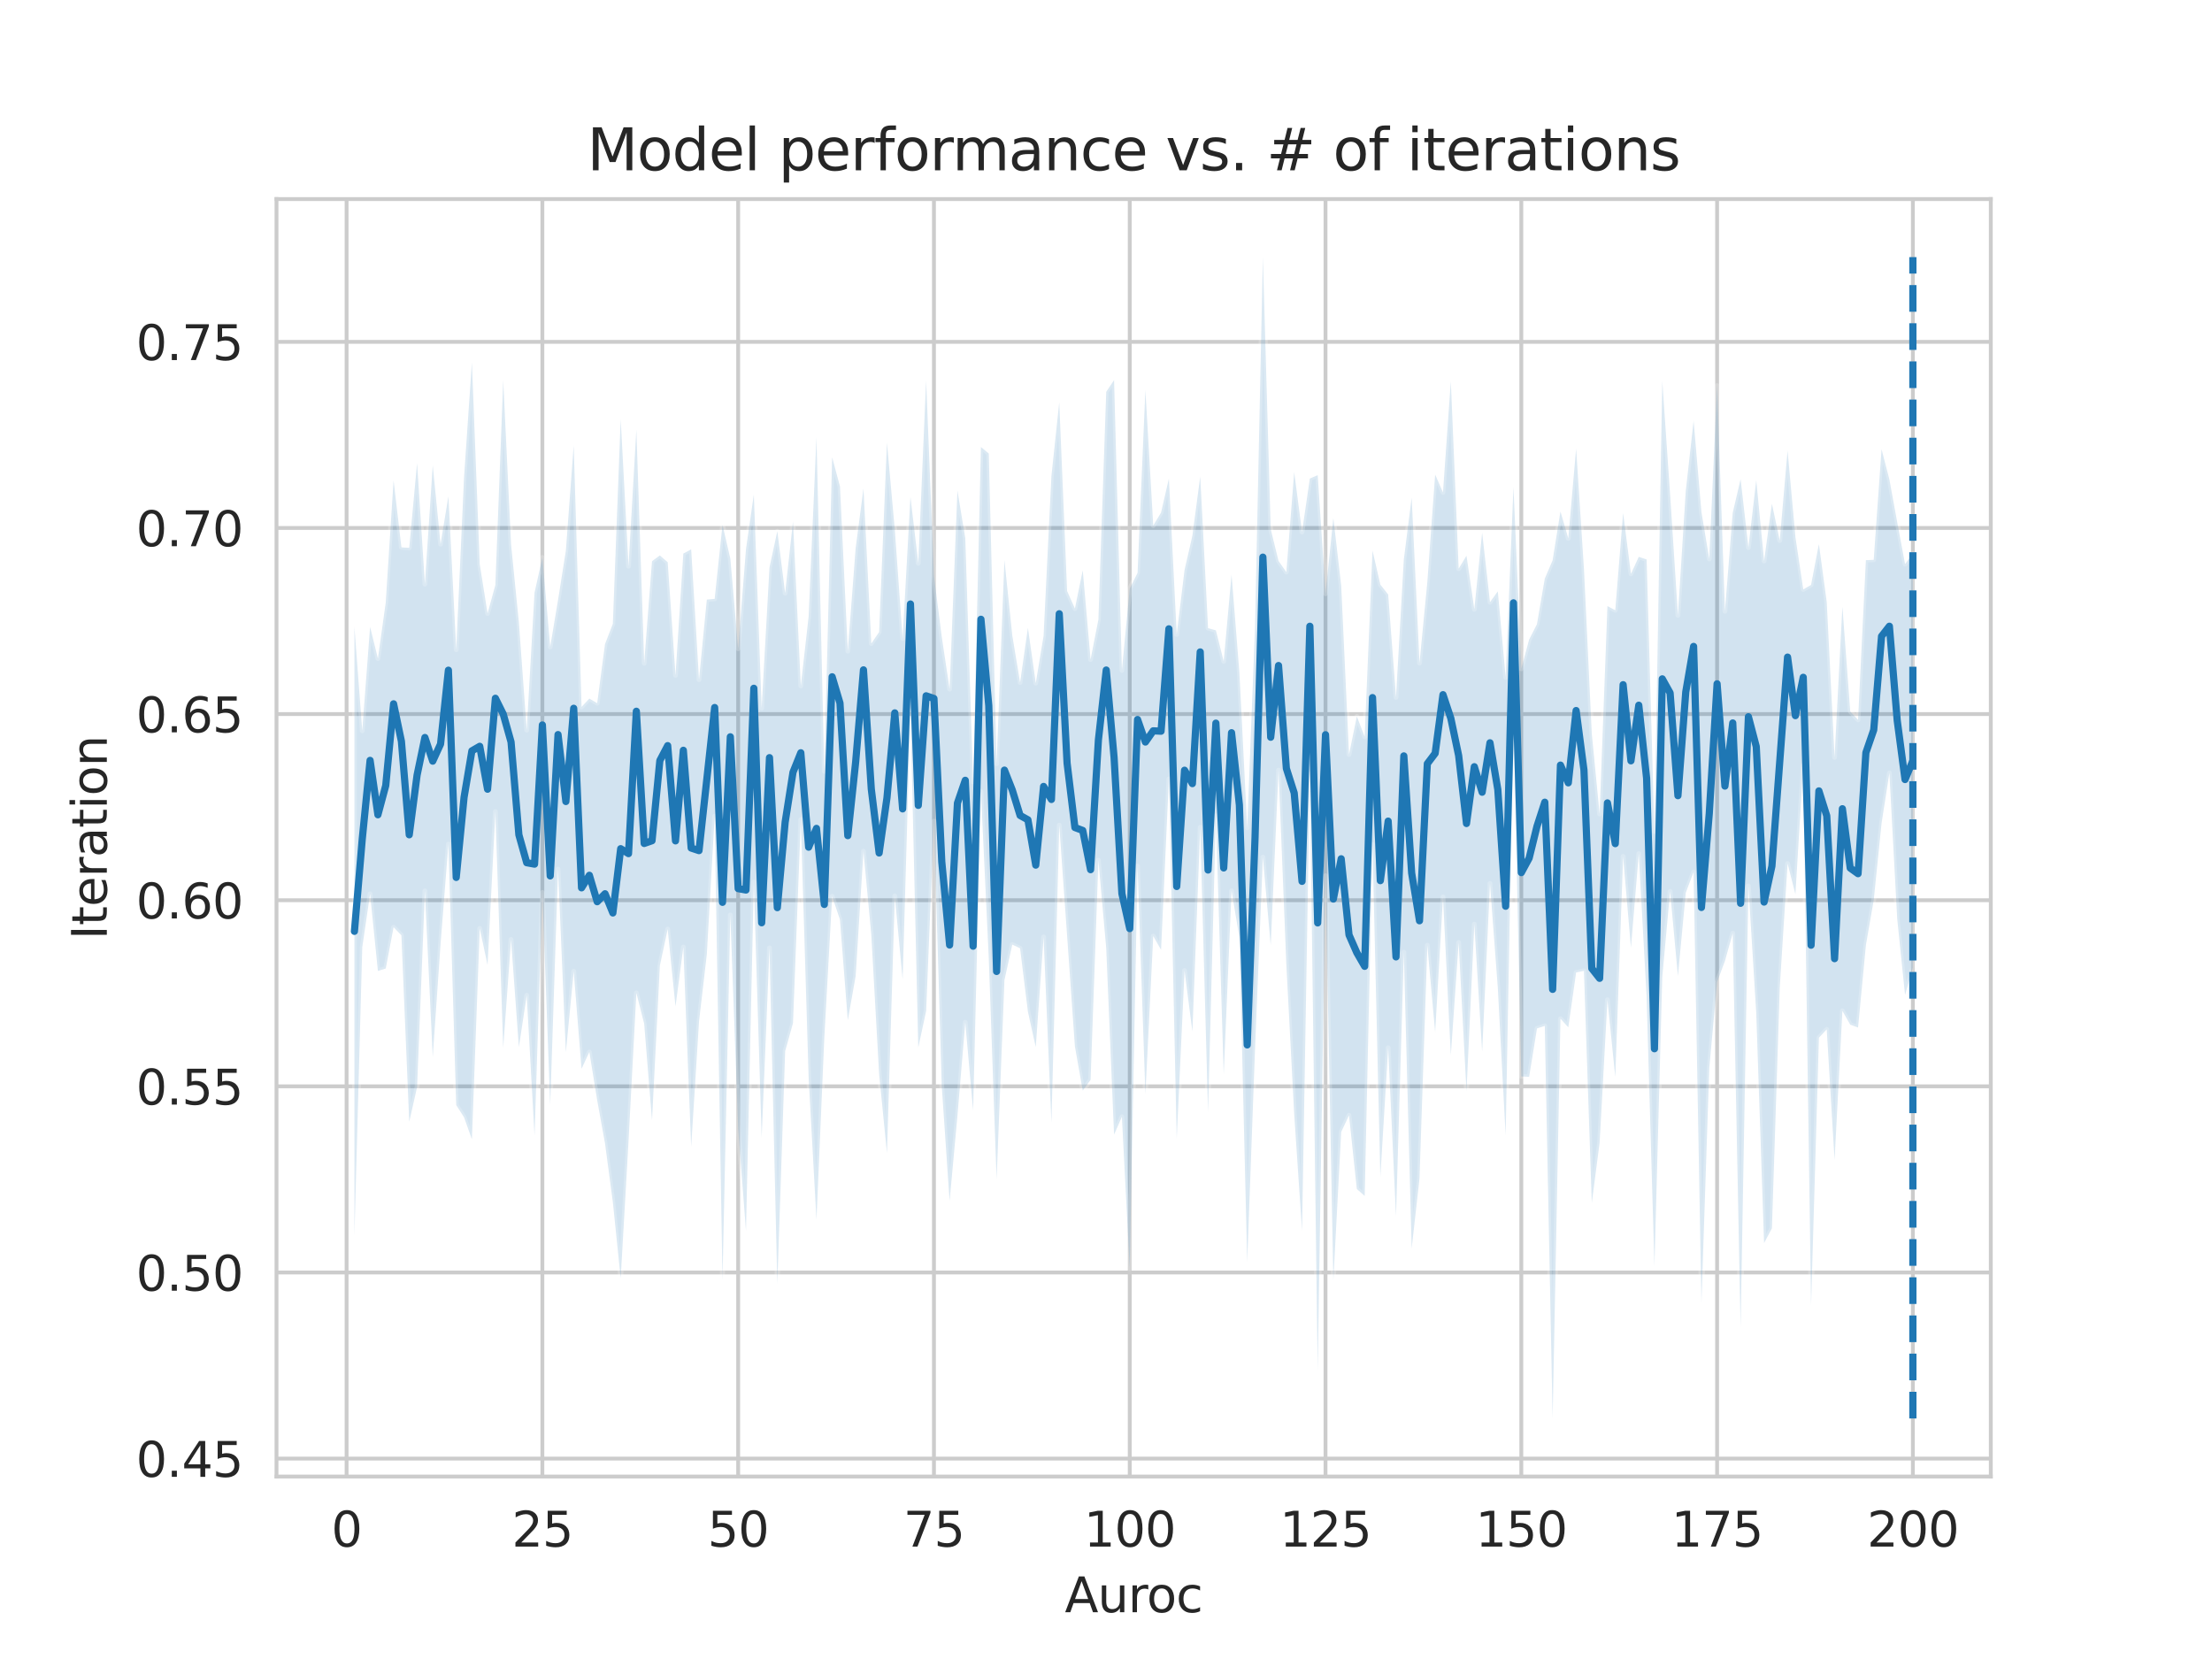 <?xml version="1.0" encoding="utf-8" standalone="no"?>
<!DOCTYPE svg PUBLIC "-//W3C//DTD SVG 1.1//EN"
  "http://www.w3.org/Graphics/SVG/1.1/DTD/svg11.dtd">
<svg xmlns:xlink="http://www.w3.org/1999/xlink" width="460.8pt" height="345.6pt" viewBox="0 0 460.8 345.6" xmlns="http://www.w3.org/2000/svg" version="1.1">
 <defs>
  <style type="text/css">*{stroke-linejoin: round; stroke-linecap: butt}</style>
 </defs>
 <g id="figure_1">
  <g id="patch_1">
   <path d="M 0 345.6 
L 460.8 345.6 
L 460.8 0 
L 0 0 
z
" style="fill: #ffffff"/>
  </g>
  <g id="axes_1">
   <g id="patch_2">
    <path d="M 57.6 307.584 
L 414.72 307.584 
L 414.72 41.472 
L 57.6 41.472 
z
" style="fill: #ffffff"/>
   </g>
   <g id="matplotlib.axis_1">
    <g id="xtick_1">
     <g id="line2d_1">
      <path d="M 72.201 307.584 
L 72.201 41.472 
" clip-path="url(#p4764aac0c3)" style="fill: none; stroke: #cccccc; stroke-width: 0.8; stroke-linecap: round"/>
     </g>
     <g id="text_1">
      <!-- 0 -->
      <g style="fill: #262626" transform="translate(69.02 322.182)scale(0.1 -0.1)">
       <defs>
        <path id="DejaVuSans-30" d="M 2034 4250 
Q 1547 4250 1301 3770 
Q 1056 3291 1056 2328 
Q 1056 1369 1301 889 
Q 1547 409 2034 409 
Q 2525 409 2770 889 
Q 3016 1369 3016 2328 
Q 3016 3291 2770 3770 
Q 2525 4250 2034 4250 
z
M 2034 4750 
Q 2819 4750 3233 4129 
Q 3647 3509 3647 2328 
Q 3647 1150 3233 529 
Q 2819 -91 2034 -91 
Q 1250 -91 836 529 
Q 422 1150 422 2328 
Q 422 3509 836 4129 
Q 1250 4750 2034 4750 
z
" transform="scale(0.016)"/>
       </defs>
       <use xlink:href="#DejaVuSans-30"/>
      </g>
     </g>
    </g>
    <g id="xtick_2">
     <g id="line2d_2">
      <path d="M 112.987 307.584 
L 112.987 41.472 
" clip-path="url(#p4764aac0c3)" style="fill: none; stroke: #cccccc; stroke-width: 0.8; stroke-linecap: round"/>
     </g>
     <g id="text_2">
      <!-- 25 -->
      <g style="fill: #262626" transform="translate(106.625 322.182)scale(0.1 -0.1)">
       <defs>
        <path id="DejaVuSans-32" d="M 1228 531 
L 3431 531 
L 3431 0 
L 469 0 
L 469 531 
Q 828 903 1448 1529 
Q 2069 2156 2228 2338 
Q 2531 2678 2651 2914 
Q 2772 3150 2772 3378 
Q 2772 3750 2511 3984 
Q 2250 4219 1831 4219 
Q 1534 4219 1204 4116 
Q 875 4013 500 3803 
L 500 4441 
Q 881 4594 1212 4672 
Q 1544 4750 1819 4750 
Q 2544 4750 2975 4387 
Q 3406 4025 3406 3419 
Q 3406 3131 3298 2873 
Q 3191 2616 2906 2266 
Q 2828 2175 2409 1742 
Q 1991 1309 1228 531 
z
" transform="scale(0.016)"/>
        <path id="DejaVuSans-35" d="M 691 4666 
L 3169 4666 
L 3169 4134 
L 1269 4134 
L 1269 2991 
Q 1406 3038 1543 3061 
Q 1681 3084 1819 3084 
Q 2600 3084 3056 2656 
Q 3513 2228 3513 1497 
Q 3513 744 3044 326 
Q 2575 -91 1722 -91 
Q 1428 -91 1123 -41 
Q 819 9 494 109 
L 494 744 
Q 775 591 1075 516 
Q 1375 441 1709 441 
Q 2250 441 2565 725 
Q 2881 1009 2881 1497 
Q 2881 1984 2565 2268 
Q 2250 2553 1709 2553 
Q 1456 2553 1204 2497 
Q 953 2441 691 2322 
L 691 4666 
z
" transform="scale(0.016)"/>
       </defs>
       <use xlink:href="#DejaVuSans-32"/>
       <use xlink:href="#DejaVuSans-35" x="63.623"/>
      </g>
     </g>
    </g>
    <g id="xtick_3">
     <g id="line2d_3">
      <path d="M 153.773 307.584 
L 153.773 41.472 
" clip-path="url(#p4764aac0c3)" style="fill: none; stroke: #cccccc; stroke-width: 0.8; stroke-linecap: round"/>
     </g>
     <g id="text_3">
      <!-- 50 -->
      <g style="fill: #262626" transform="translate(147.41 322.182)scale(0.1 -0.1)">
       <use xlink:href="#DejaVuSans-35"/>
       <use xlink:href="#DejaVuSans-30" x="63.623"/>
      </g>
     </g>
    </g>
    <g id="xtick_4">
     <g id="line2d_4">
      <path d="M 194.559 307.584 
L 194.559 41.472 
" clip-path="url(#p4764aac0c3)" style="fill: none; stroke: #cccccc; stroke-width: 0.8; stroke-linecap: round"/>
     </g>
     <g id="text_4">
      <!-- 75 -->
      <g style="fill: #262626" transform="translate(188.196 322.182)scale(0.1 -0.1)">
       <defs>
        <path id="DejaVuSans-37" d="M 525 4666 
L 3525 4666 
L 3525 4397 
L 1831 0 
L 1172 0 
L 2766 4134 
L 525 4134 
L 525 4666 
z
" transform="scale(0.016)"/>
       </defs>
       <use xlink:href="#DejaVuSans-37"/>
       <use xlink:href="#DejaVuSans-35" x="63.623"/>
      </g>
     </g>
    </g>
    <g id="xtick_5">
     <g id="line2d_5">
      <path d="M 235.344 307.584 
L 235.344 41.472 
" clip-path="url(#p4764aac0c3)" style="fill: none; stroke: #cccccc; stroke-width: 0.8; stroke-linecap: round"/>
     </g>
     <g id="text_5">
      <!-- 100 -->
      <g style="fill: #262626" transform="translate(225.801 322.182)scale(0.1 -0.1)">
       <defs>
        <path id="DejaVuSans-31" d="M 794 531 
L 1825 531 
L 1825 4091 
L 703 3866 
L 703 4441 
L 1819 4666 
L 2450 4666 
L 2450 531 
L 3481 531 
L 3481 0 
L 794 0 
L 794 531 
z
" transform="scale(0.016)"/>
       </defs>
       <use xlink:href="#DejaVuSans-31"/>
       <use xlink:href="#DejaVuSans-30" x="63.623"/>
       <use xlink:href="#DejaVuSans-30" x="127.246"/>
      </g>
     </g>
    </g>
    <g id="xtick_6">
     <g id="line2d_6">
      <path d="M 276.13 307.584 
L 276.13 41.472 
" clip-path="url(#p4764aac0c3)" style="fill: none; stroke: #cccccc; stroke-width: 0.8; stroke-linecap: round"/>
     </g>
     <g id="text_6">
      <!-- 125 -->
      <g style="fill: #262626" transform="translate(266.586 322.182)scale(0.1 -0.1)">
       <use xlink:href="#DejaVuSans-31"/>
       <use xlink:href="#DejaVuSans-32" x="63.623"/>
       <use xlink:href="#DejaVuSans-35" x="127.246"/>
      </g>
     </g>
    </g>
    <g id="xtick_7">
     <g id="line2d_7">
      <path d="M 316.916 307.584 
L 316.916 41.472 
" clip-path="url(#p4764aac0c3)" style="fill: none; stroke: #cccccc; stroke-width: 0.8; stroke-linecap: round"/>
     </g>
     <g id="text_7">
      <!-- 150 -->
      <g style="fill: #262626" transform="translate(307.372 322.182)scale(0.1 -0.1)">
       <use xlink:href="#DejaVuSans-31"/>
       <use xlink:href="#DejaVuSans-35" x="63.623"/>
       <use xlink:href="#DejaVuSans-30" x="127.246"/>
      </g>
     </g>
    </g>
    <g id="xtick_8">
     <g id="line2d_8">
      <path d="M 357.702 307.584 
L 357.702 41.472 
" clip-path="url(#p4764aac0c3)" style="fill: none; stroke: #cccccc; stroke-width: 0.8; stroke-linecap: round"/>
     </g>
     <g id="text_8">
      <!-- 175 -->
      <g style="fill: #262626" transform="translate(348.158 322.182)scale(0.1 -0.1)">
       <use xlink:href="#DejaVuSans-31"/>
       <use xlink:href="#DejaVuSans-37" x="63.623"/>
       <use xlink:href="#DejaVuSans-35" x="127.246"/>
      </g>
     </g>
    </g>
    <g id="xtick_9">
     <g id="line2d_9">
      <path d="M 398.487 307.584 
L 398.487 41.472 
" clip-path="url(#p4764aac0c3)" style="fill: none; stroke: #cccccc; stroke-width: 0.8; stroke-linecap: round"/>
     </g>
     <g id="text_9">
      <!-- 200 -->
      <g style="fill: #262626" transform="translate(388.944 322.182)scale(0.1 -0.1)">
       <use xlink:href="#DejaVuSans-32"/>
       <use xlink:href="#DejaVuSans-30" x="63.623"/>
       <use xlink:href="#DejaVuSans-30" x="127.246"/>
      </g>
     </g>
    </g>
    <g id="text_10">
     <!-- Auroc -->
     <g style="fill: #262626" transform="translate(221.819 335.861)scale(0.1 -0.1)">
      <defs>
       <path id="DejaVuSans-41" d="M 2188 4044 
L 1331 1722 
L 3047 1722 
L 2188 4044 
z
M 1831 4666 
L 2547 4666 
L 4325 0 
L 3669 0 
L 3244 1197 
L 1141 1197 
L 716 0 
L 50 0 
L 1831 4666 
z
" transform="scale(0.016)"/>
       <path id="DejaVuSans-75" d="M 544 1381 
L 544 3500 
L 1119 3500 
L 1119 1403 
Q 1119 906 1312 657 
Q 1506 409 1894 409 
Q 2359 409 2629 706 
Q 2900 1003 2900 1516 
L 2900 3500 
L 3475 3500 
L 3475 0 
L 2900 0 
L 2900 538 
Q 2691 219 2414 64 
Q 2138 -91 1772 -91 
Q 1169 -91 856 284 
Q 544 659 544 1381 
z
M 1991 3584 
L 1991 3584 
z
" transform="scale(0.016)"/>
       <path id="DejaVuSans-72" d="M 2631 2963 
Q 2534 3019 2420 3045 
Q 2306 3072 2169 3072 
Q 1681 3072 1420 2755 
Q 1159 2438 1159 1844 
L 1159 0 
L 581 0 
L 581 3500 
L 1159 3500 
L 1159 2956 
Q 1341 3275 1631 3429 
Q 1922 3584 2338 3584 
Q 2397 3584 2469 3576 
Q 2541 3569 2628 3553 
L 2631 2963 
z
" transform="scale(0.016)"/>
       <path id="DejaVuSans-6f" d="M 1959 3097 
Q 1497 3097 1228 2736 
Q 959 2375 959 1747 
Q 959 1119 1226 758 
Q 1494 397 1959 397 
Q 2419 397 2687 759 
Q 2956 1122 2956 1747 
Q 2956 2369 2687 2733 
Q 2419 3097 1959 3097 
z
M 1959 3584 
Q 2709 3584 3137 3096 
Q 3566 2609 3566 1747 
Q 3566 888 3137 398 
Q 2709 -91 1959 -91 
Q 1206 -91 779 398 
Q 353 888 353 1747 
Q 353 2609 779 3096 
Q 1206 3584 1959 3584 
z
" transform="scale(0.016)"/>
       <path id="DejaVuSans-63" d="M 3122 3366 
L 3122 2828 
Q 2878 2963 2633 3030 
Q 2388 3097 2138 3097 
Q 1578 3097 1268 2742 
Q 959 2388 959 1747 
Q 959 1106 1268 751 
Q 1578 397 2138 397 
Q 2388 397 2633 464 
Q 2878 531 3122 666 
L 3122 134 
Q 2881 22 2623 -34 
Q 2366 -91 2075 -91 
Q 1284 -91 818 406 
Q 353 903 353 1747 
Q 353 2603 823 3093 
Q 1294 3584 2113 3584 
Q 2378 3584 2631 3529 
Q 2884 3475 3122 3366 
z
" transform="scale(0.016)"/>
      </defs>
      <use xlink:href="#DejaVuSans-41"/>
      <use xlink:href="#DejaVuSans-75" x="68.408"/>
      <use xlink:href="#DejaVuSans-72" x="131.787"/>
      <use xlink:href="#DejaVuSans-6f" x="170.65"/>
      <use xlink:href="#DejaVuSans-63" x="231.832"/>
     </g>
    </g>
   </g>
   <g id="matplotlib.axis_2">
    <g id="ytick_1">
     <g id="line2d_10">
      <path d="M 57.6 303.851 
L 414.72 303.851 
" clip-path="url(#p4764aac0c3)" style="fill: none; stroke: #cccccc; stroke-width: 0.8; stroke-linecap: round"/>
     </g>
     <g id="text_11">
      <!-- 0.45 -->
      <g style="fill: #262626" transform="translate(28.334 307.65)scale(0.1 -0.1)">
       <defs>
        <path id="DejaVuSans-2e" d="M 684 794 
L 1344 794 
L 1344 0 
L 684 0 
L 684 794 
z
" transform="scale(0.016)"/>
        <path id="DejaVuSans-34" d="M 2419 4116 
L 825 1625 
L 2419 1625 
L 2419 4116 
z
M 2253 4666 
L 3047 4666 
L 3047 1625 
L 3713 1625 
L 3713 1100 
L 3047 1100 
L 3047 0 
L 2419 0 
L 2419 1100 
L 313 1100 
L 313 1709 
L 2253 4666 
z
" transform="scale(0.016)"/>
       </defs>
       <use xlink:href="#DejaVuSans-30"/>
       <use xlink:href="#DejaVuSans-2e" x="63.623"/>
       <use xlink:href="#DejaVuSans-34" x="95.41"/>
       <use xlink:href="#DejaVuSans-35" x="159.033"/>
      </g>
     </g>
    </g>
    <g id="ytick_2">
     <g id="line2d_11">
      <path d="M 57.6 265.078 
L 414.72 265.078 
" clip-path="url(#p4764aac0c3)" style="fill: none; stroke: #cccccc; stroke-width: 0.8; stroke-linecap: round"/>
     </g>
     <g id="text_12">
      <!-- 0.50 -->
      <g style="fill: #262626" transform="translate(28.334 268.877)scale(0.1 -0.1)">
       <use xlink:href="#DejaVuSans-30"/>
       <use xlink:href="#DejaVuSans-2e" x="63.623"/>
       <use xlink:href="#DejaVuSans-35" x="95.41"/>
       <use xlink:href="#DejaVuSans-30" x="159.033"/>
      </g>
     </g>
    </g>
    <g id="ytick_3">
     <g id="line2d_12">
      <path d="M 57.6 226.304 
L 414.72 226.304 
" clip-path="url(#p4764aac0c3)" style="fill: none; stroke: #cccccc; stroke-width: 0.8; stroke-linecap: round"/>
     </g>
     <g id="text_13">
      <!-- 0.55 -->
      <g style="fill: #262626" transform="translate(28.334 230.103)scale(0.1 -0.1)">
       <use xlink:href="#DejaVuSans-30"/>
       <use xlink:href="#DejaVuSans-2e" x="63.623"/>
       <use xlink:href="#DejaVuSans-35" x="95.41"/>
       <use xlink:href="#DejaVuSans-35" x="159.033"/>
      </g>
     </g>
    </g>
    <g id="ytick_4">
     <g id="line2d_13">
      <path d="M 57.6 187.531 
L 414.72 187.531 
" clip-path="url(#p4764aac0c3)" style="fill: none; stroke: #cccccc; stroke-width: 0.8; stroke-linecap: round"/>
     </g>
     <g id="text_14">
      <!-- 0.60 -->
      <g style="fill: #262626" transform="translate(28.334 191.33)scale(0.1 -0.1)">
       <defs>
        <path id="DejaVuSans-36" d="M 2113 2584 
Q 1688 2584 1439 2293 
Q 1191 2003 1191 1497 
Q 1191 994 1439 701 
Q 1688 409 2113 409 
Q 2538 409 2786 701 
Q 3034 994 3034 1497 
Q 3034 2003 2786 2293 
Q 2538 2584 2113 2584 
z
M 3366 4563 
L 3366 3988 
Q 3128 4100 2886 4159 
Q 2644 4219 2406 4219 
Q 1781 4219 1451 3797 
Q 1122 3375 1075 2522 
Q 1259 2794 1537 2939 
Q 1816 3084 2150 3084 
Q 2853 3084 3261 2657 
Q 3669 2231 3669 1497 
Q 3669 778 3244 343 
Q 2819 -91 2113 -91 
Q 1303 -91 875 529 
Q 447 1150 447 2328 
Q 447 3434 972 4092 
Q 1497 4750 2381 4750 
Q 2619 4750 2861 4703 
Q 3103 4656 3366 4563 
z
" transform="scale(0.016)"/>
       </defs>
       <use xlink:href="#DejaVuSans-30"/>
       <use xlink:href="#DejaVuSans-2e" x="63.623"/>
       <use xlink:href="#DejaVuSans-36" x="95.41"/>
       <use xlink:href="#DejaVuSans-30" x="159.033"/>
      </g>
     </g>
    </g>
    <g id="ytick_5">
     <g id="line2d_14">
      <path d="M 57.6 148.757 
L 414.72 148.757 
" clip-path="url(#p4764aac0c3)" style="fill: none; stroke: #cccccc; stroke-width: 0.8; stroke-linecap: round"/>
     </g>
     <g id="text_15">
      <!-- 0.65 -->
      <g style="fill: #262626" transform="translate(28.334 152.556)scale(0.1 -0.1)">
       <use xlink:href="#DejaVuSans-30"/>
       <use xlink:href="#DejaVuSans-2e" x="63.623"/>
       <use xlink:href="#DejaVuSans-36" x="95.41"/>
       <use xlink:href="#DejaVuSans-35" x="159.033"/>
      </g>
     </g>
    </g>
    <g id="ytick_6">
     <g id="line2d_15">
      <path d="M 57.6 109.984 
L 414.72 109.984 
" clip-path="url(#p4764aac0c3)" style="fill: none; stroke: #cccccc; stroke-width: 0.8; stroke-linecap: round"/>
     </g>
     <g id="text_16">
      <!-- 0.70 -->
      <g style="fill: #262626" transform="translate(28.334 113.783)scale(0.1 -0.1)">
       <use xlink:href="#DejaVuSans-30"/>
       <use xlink:href="#DejaVuSans-2e" x="63.623"/>
       <use xlink:href="#DejaVuSans-37" x="95.41"/>
       <use xlink:href="#DejaVuSans-30" x="159.033"/>
      </g>
     </g>
    </g>
    <g id="ytick_7">
     <g id="line2d_16">
      <path d="M 57.6 71.21 
L 414.72 71.21 
" clip-path="url(#p4764aac0c3)" style="fill: none; stroke: #cccccc; stroke-width: 0.8; stroke-linecap: round"/>
     </g>
     <g id="text_17">
      <!-- 0.75 -->
      <g style="fill: #262626" transform="translate(28.334 75.01)scale(0.1 -0.1)">
       <use xlink:href="#DejaVuSans-30"/>
       <use xlink:href="#DejaVuSans-2e" x="63.623"/>
       <use xlink:href="#DejaVuSans-37" x="95.41"/>
       <use xlink:href="#DejaVuSans-35" x="159.033"/>
      </g>
     </g>
    </g>
    <g id="text_18">
     <!-- Iteration -->
     <g style="fill: #262626" transform="translate(22.255 195.737)rotate(-90)scale(0.1 -0.1)">
      <defs>
       <path id="DejaVuSans-49" d="M 628 4666 
L 1259 4666 
L 1259 0 
L 628 0 
L 628 4666 
z
" transform="scale(0.016)"/>
       <path id="DejaVuSans-74" d="M 1172 4494 
L 1172 3500 
L 2356 3500 
L 2356 3053 
L 1172 3053 
L 1172 1153 
Q 1172 725 1289 603 
Q 1406 481 1766 481 
L 2356 481 
L 2356 0 
L 1766 0 
Q 1100 0 847 248 
Q 594 497 594 1153 
L 594 3053 
L 172 3053 
L 172 3500 
L 594 3500 
L 594 4494 
L 1172 4494 
z
" transform="scale(0.016)"/>
       <path id="DejaVuSans-65" d="M 3597 1894 
L 3597 1613 
L 953 1613 
Q 991 1019 1311 708 
Q 1631 397 2203 397 
Q 2534 397 2845 478 
Q 3156 559 3463 722 
L 3463 178 
Q 3153 47 2828 -22 
Q 2503 -91 2169 -91 
Q 1331 -91 842 396 
Q 353 884 353 1716 
Q 353 2575 817 3079 
Q 1281 3584 2069 3584 
Q 2775 3584 3186 3129 
Q 3597 2675 3597 1894 
z
M 3022 2063 
Q 3016 2534 2758 2815 
Q 2500 3097 2075 3097 
Q 1594 3097 1305 2825 
Q 1016 2553 972 2059 
L 3022 2063 
z
" transform="scale(0.016)"/>
       <path id="DejaVuSans-61" d="M 2194 1759 
Q 1497 1759 1228 1600 
Q 959 1441 959 1056 
Q 959 750 1161 570 
Q 1363 391 1709 391 
Q 2188 391 2477 730 
Q 2766 1069 2766 1631 
L 2766 1759 
L 2194 1759 
z
M 3341 1997 
L 3341 0 
L 2766 0 
L 2766 531 
Q 2569 213 2275 61 
Q 1981 -91 1556 -91 
Q 1019 -91 701 211 
Q 384 513 384 1019 
Q 384 1609 779 1909 
Q 1175 2209 1959 2209 
L 2766 2209 
L 2766 2266 
Q 2766 2663 2505 2880 
Q 2244 3097 1772 3097 
Q 1472 3097 1187 3025 
Q 903 2953 641 2809 
L 641 3341 
Q 956 3463 1253 3523 
Q 1550 3584 1831 3584 
Q 2591 3584 2966 3190 
Q 3341 2797 3341 1997 
z
" transform="scale(0.016)"/>
       <path id="DejaVuSans-69" d="M 603 3500 
L 1178 3500 
L 1178 0 
L 603 0 
L 603 3500 
z
M 603 4863 
L 1178 4863 
L 1178 4134 
L 603 4134 
L 603 4863 
z
" transform="scale(0.016)"/>
       <path id="DejaVuSans-6e" d="M 3513 2113 
L 3513 0 
L 2938 0 
L 2938 2094 
Q 2938 2591 2744 2837 
Q 2550 3084 2163 3084 
Q 1697 3084 1428 2787 
Q 1159 2491 1159 1978 
L 1159 0 
L 581 0 
L 581 3500 
L 1159 3500 
L 1159 2956 
Q 1366 3272 1645 3428 
Q 1925 3584 2291 3584 
Q 2894 3584 3203 3211 
Q 3513 2838 3513 2113 
z
" transform="scale(0.016)"/>
      </defs>
      <use xlink:href="#DejaVuSans-49"/>
      <use xlink:href="#DejaVuSans-74" x="29.492"/>
      <use xlink:href="#DejaVuSans-65" x="68.701"/>
      <use xlink:href="#DejaVuSans-72" x="130.225"/>
      <use xlink:href="#DejaVuSans-61" x="171.338"/>
      <use xlink:href="#DejaVuSans-74" x="232.617"/>
      <use xlink:href="#DejaVuSans-69" x="271.826"/>
      <use xlink:href="#DejaVuSans-6f" x="299.609"/>
      <use xlink:href="#DejaVuSans-6e" x="360.791"/>
     </g>
    </g>
   </g>
   <g id="PolyCollection_1">
    <defs>
     <path id="m57a3ef8aae" d="M 73.833 -215.012 
L 73.833 -88.161 
L 75.464 -148.273 
L 77.096 -159.402 
L 78.727 -143.326 
L 80.358 -143.852 
L 81.99 -152.446 
L 83.621 -150.77 
L 85.253 -111.925 
L 86.884 -119.129 
L 88.516 -160.025 
L 90.147 -125.437 
L 91.778 -148.974 
L 93.41 -169.768 
L 95.041 -115.392 
L 96.673 -112.843 
L 98.304 -108.274 
L 99.936 -152.204 
L 101.567 -144.585 
L 103.198 -176.538 
L 104.83 -127.319 
L 106.461 -149.89 
L 108.093 -127.469 
L 109.724 -138.27 
L 111.356 -109.038 
L 112.987 -159.686 
L 114.618 -115.441 
L 116.25 -164.555 
L 117.881 -126.393 
L 119.513 -143.282 
L 121.144 -122.96 
L 122.776 -126.456 
L 124.407 -116.404 
L 126.038 -107.412 
L 127.67 -95.187 
L 129.301 -79.346 
L 130.933 -107.894 
L 132.564 -138.776 
L 134.196 -132.35 
L 135.827 -112.238 
L 137.458 -144.435 
L 139.09 -152.062 
L 140.721 -135.952 
L 142.353 -148.322 
L 143.984 -106.716 
L 145.616 -132.788 
L 147.247 -146.853 
L 148.879 -175.581 
L 150.51 -79 
L 152.141 -154.994 
L 153.773 -110.513 
L 155.404 -89.189 
L 157.036 -161.862 
L 158.667 -108.648 
L 160.299 -148.146 
L 161.93 -78.107 
L 163.561 -126.625 
L 165.193 -132.476 
L 166.824 -174.867 
L 168.456 -121.067 
L 170.087 -91.482 
L 171.719 -129.475 
L 173.35 -158.881 
L 174.981 -154.02 
L 176.613 -133.091 
L 178.244 -142.247 
L 179.876 -168.278 
L 181.507 -150.915 
L 183.139 -121.883 
L 184.77 -105.386 
L 186.401 -158.963 
L 188.033 -141.62 
L 189.664 -197.502 
L 191.296 -127.394 
L 192.927 -134.984 
L 194.559 -174.539 
L 196.19 -119.293 
L 197.821 -95.432 
L 199.453 -113.197 
L 201.084 -132.643 
L 202.716 -114.286 
L 204.347 -180.714 
L 205.979 -146.061 
L 207.61 -99.958 
L 209.241 -141.416 
L 210.873 -148.831 
L 212.504 -148.049 
L 214.136 -134.848 
L 215.767 -127.475 
L 217.399 -150.412 
L 219.03 -111.716 
L 220.661 -173.707 
L 222.293 -150.774 
L 223.924 -127.612 
L 225.556 -118.408 
L 227.187 -120.656 
L 228.819 -166.403 
L 230.45 -148.053 
L 232.081 -109.248 
L 233.713 -112.955 
L 235.344 -81.332 
L 236.976 -165.172 
L 238.607 -117.686 
L 240.239 -150.603 
L 241.87 -147.742 
L 243.501 -183.319 
L 245.133 -108.425 
L 246.764 -143.436 
L 248.396 -130.735 
L 250.027 -173.262 
L 251.659 -113.978 
L 253.29 -175.631 
L 254.921 -121.768 
L 256.553 -160.044 
L 258.184 -150.33 
L 259.816 -82.698 
L 261.447 -127.221 
L 263.079 -167.042 
L 264.71 -148.684 
L 266.341 -185.168 
L 267.973 -144.622 
L 269.604 -113.579 
L 271.236 -89.227 
L 272.867 -184.363 
L 274.499 -60.077 
L 276.13 -163.184 
L 277.761 -78.945 
L 279.393 -109.787 
L 281.024 -113.267 
L 282.656 -97.904 
L 284.287 -96.47 
L 285.919 -169.665 
L 287.55 -100.48 
L 289.181 -127.342 
L 290.813 -92.218 
L 292.444 -147.23 
L 294.076 -85.503 
L 295.707 -100.117 
L 297.339 -148.701 
L 298.97 -130.607 
L 300.601 -158.761 
L 302.233 -125.786 
L 303.864 -149.259 
L 305.496 -118.269 
L 307.127 -153.089 
L 308.759 -126.504 
L 310.39 -161.567 
L 312.021 -139.839 
L 313.653 -109.109 
L 315.284 -195.882 
L 316.916 -121.354 
L 318.547 -121.283 
L 320.179 -131.354 
L 321.81 -131.9 
L 323.441 -50.112 
L 325.073 -133.392 
L 326.704 -131.592 
L 328.336 -143.022 
L 329.967 -143.36 
L 331.599 -95.029 
L 333.23 -107.564 
L 334.862 -137.334 
L 336.493 -121.247 
L 338.124 -167.201 
L 339.756 -148.169 
L 341.387 -167.782 
L 343.019 -137.883 
L 344.65 -81.866 
L 346.282 -142.127 
L 347.913 -159.921 
L 349.544 -142.275 
L 351.176 -159.638 
L 352.807 -163.944 
L 354.439 -74.214 
L 356.07 -123.076 
L 357.702 -141.023 
L 359.333 -145.418 
L 360.964 -151.2 
L 362.596 -69.098 
L 364.227 -161.049 
L 365.859 -134.608 
L 367.49 -86.65 
L 369.122 -89.722 
L 370.753 -139.861 
L 372.384 -165.721 
L 374.016 -159.322 
L 375.647 -186.201 
L 377.279 -73.639 
L 378.91 -129.424 
L 380.542 -131.168 
L 382.173 -103.975 
L 383.804 -135.033 
L 385.436 -132.143 
L 387.067 -131.548 
L 388.699 -148.712 
L 390.33 -158.095 
L 391.962 -174.115 
L 393.593 -184.579 
L 395.224 -154.229 
L 396.856 -138.336 
L 398.487 -144.028 
L 398.487 -230.248 
L 398.487 -230.248 
L 396.856 -228.081 
L 395.224 -236.8 
L 393.593 -245.711 
L 391.962 -252.002 
L 390.33 -228.981 
L 388.699 -228.904 
L 387.067 -195.643 
L 385.436 -197.392 
L 383.804 -219.218 
L 382.173 -187.815 
L 380.542 -220.158 
L 378.91 -232.253 
L 377.279 -223.752 
L 375.647 -222.809 
L 374.016 -233.715 
L 372.384 -251.703 
L 370.753 -232.988 
L 369.122 -240.642 
L 367.49 -228.716 
L 365.859 -245.543 
L 364.227 -231.533 
L 362.596 -245.759 
L 360.964 -238.79 
L 359.333 -218.267 
L 357.702 -265.279 
L 356.07 -229.166 
L 354.439 -238.909 
L 352.807 -257.927 
L 351.176 -243.278 
L 349.544 -217.42 
L 347.913 -242.577 
L 346.282 -266.236 
L 344.65 -172.386 
L 343.019 -229.054 
L 341.387 -229.599 
L 339.756 -226.047 
L 338.124 -238.729 
L 336.493 -218.467 
L 334.862 -219.338 
L 333.23 -176.029 
L 331.599 -192.703 
L 329.967 -227.012 
L 328.336 -252.141 
L 326.704 -233.446 
L 325.073 -239.033 
L 323.441 -228.884 
L 321.81 -225.066 
L 320.179 -215.573 
L 318.547 -212.367 
L 316.916 -206.283 
L 315.284 -244.148 
L 313.653 -204.518 
L 312.021 -222.414 
L 310.39 -220.155 
L 308.759 -234.628 
L 307.127 -218.67 
L 305.496 -229.829 
L 303.864 -227.128 
L 302.233 -266.155 
L 300.601 -243.012 
L 298.97 -246.726 
L 297.339 -224.313 
L 295.707 -207.459 
L 294.076 -241.93 
L 292.444 -229.033 
L 290.813 -200.311 
L 289.181 -221.753 
L 287.55 -223.811 
L 285.919 -230.892 
L 284.287 -192.124 
L 282.656 -196.352 
L 281.024 -188.422 
L 279.393 -223.611 
L 277.761 -237.683 
L 276.13 -221.906 
L 274.499 -246.609 
L 272.867 -245.913 
L 271.236 -234.767 
L 269.604 -247.246 
L 267.973 -226.416 
L 266.341 -228.74 
L 264.71 -235.361 
L 263.079 -292.032 
L 261.447 -214.944 
L 259.816 -173.153 
L 258.184 -205.506 
L 256.553 -225.877 
L 254.921 -207.816 
L 253.29 -214.282 
L 251.659 -214.742 
L 250.027 -246.317 
L 248.396 -233.98 
L 246.764 -226.861 
L 245.133 -213.434 
L 243.501 -245.894 
L 241.87 -238.814 
L 240.239 -236.11 
L 238.607 -264.355 
L 236.976 -226.258 
L 235.344 -222.982 
L 233.713 -205.943 
L 232.081 -266.411 
L 230.45 -263.984 
L 228.819 -216.529 
L 227.187 -208.209 
L 225.556 -226.792 
L 223.924 -218.813 
L 222.293 -222.481 
L 220.661 -261.777 
L 219.03 -246.403 
L 217.399 -213.134 
L 215.767 -203.284 
L 214.136 -214.793 
L 212.504 -203.411 
L 210.873 -213.233 
L 209.241 -228.919 
L 207.61 -186.504 
L 205.979 -251.128 
L 204.347 -252.474 
L 202.716 -182.695 
L 201.084 -233.455 
L 199.453 -243.402 
L 197.821 -202.041 
L 196.19 -212.876 
L 194.559 -225.64 
L 192.927 -266.314 
L 191.296 -228.258 
L 189.664 -242.042 
L 188.033 -212.574 
L 186.401 -235.22 
L 184.77 -253.388 
L 183.139 -213.932 
L 181.507 -211.536 
L 179.876 -243.829 
L 178.244 -231.34 
L 176.613 -209.951 
L 174.981 -244.251 
L 173.35 -250.343 
L 171.719 -184.904 
L 170.087 -254.578 
L 168.456 -217.173 
L 166.824 -202.703 
L 165.193 -236.967 
L 163.561 -222.029 
L 161.93 -234.929 
L 160.299 -227.392 
L 158.667 -198.096 
L 157.036 -242.572 
L 155.404 -231.194 
L 153.773 -210.455 
L 152.141 -229.223 
L 150.51 -236.258 
L 148.879 -220.841 
L 147.247 -220.697 
L 145.616 -204.008 
L 143.984 -231.162 
L 142.353 -230.28 
L 140.721 -204.91 
L 139.09 -228.479 
L 137.458 -229.889 
L 135.827 -228.689 
L 134.196 -207.433 
L 132.564 -256.085 
L 130.933 -227.647 
L 129.301 -258.26 
L 127.67 -215.644 
L 126.038 -211.421 
L 124.407 -199.109 
L 122.776 -200.07 
L 121.144 -198.332 
L 119.513 -252.814 
L 117.881 -230.874 
L 116.25 -220.593 
L 114.618 -210.826 
L 112.987 -229.47 
L 111.356 -222.132 
L 109.724 -193.493 
L 108.093 -215.904 
L 106.461 -232.181 
L 104.83 -266.377 
L 103.198 -223.738 
L 101.567 -217.806 
L 99.936 -228.059 
L 98.304 -270.093 
L 96.673 -246.177 
L 95.041 -210.242 
L 93.41 -242.206 
L 91.778 -232.238 
L 90.147 -248.642 
L 88.516 -223.901 
L 86.884 -249.11 
L 85.253 -231.472 
L 83.621 -231.577 
L 81.99 -245.51 
L 80.358 -220.075 
L 78.727 -208.409 
L 77.096 -214.999 
L 75.464 -193.36 
L 73.833 -215.012 
z
" style="stroke: #ffffff; stroke-opacity: 0.2"/>
    </defs>
    <g clip-path="url(#p4764aac0c3)">
     <use xlink:href="#m57a3ef8aae" x="0" y="345.6" style="fill: #1f77b4; fill-opacity: 0.2; stroke: #ffffff; stroke-opacity: 0.2"/>
    </g>
   </g>
   <g id="line2d_17">
    <path d="M 73.833 194.014 
L 75.464 174.784 
L 77.096 158.4 
L 78.727 169.733 
L 80.358 163.637 
L 81.99 146.622 
L 83.621 154.427 
L 85.253 173.902 
L 86.884 161.481 
L 88.516 153.637 
L 90.147 158.561 
L 91.778 154.994 
L 93.41 139.613 
L 95.041 182.783 
L 96.673 166.09 
L 98.304 156.417 
L 99.936 155.469 
L 101.567 164.404 
L 103.198 145.462 
L 104.83 148.752 
L 106.461 154.564 
L 108.093 173.914 
L 109.724 179.718 
L 111.356 180.015 
L 112.987 151.022 
L 114.618 182.466 
L 116.25 153.026 
L 117.881 166.967 
L 119.513 147.552 
L 121.144 184.954 
L 122.776 182.337 
L 124.407 187.843 
L 126.038 186.184 
L 127.67 190.185 
L 129.301 176.797 
L 130.933 177.829 
L 132.564 148.169 
L 134.196 175.708 
L 135.827 175.136 
L 137.458 158.438 
L 139.09 155.329 
L 140.721 175.169 
L 142.353 156.299 
L 143.984 176.661 
L 145.616 177.202 
L 148.879 147.389 
L 150.51 187.971 
L 152.141 153.491 
L 153.773 185.116 
L 155.404 185.408 
L 157.036 143.383 
L 158.667 192.228 
L 160.299 157.831 
L 161.93 189.082 
L 163.561 171.273 
L 165.193 160.879 
L 166.824 156.815 
L 168.456 176.48 
L 170.087 172.57 
L 171.719 188.411 
L 173.35 140.988 
L 174.981 146.465 
L 176.613 174.079 
L 178.244 158.806 
L 179.876 139.547 
L 181.507 164.374 
L 183.139 177.693 
L 184.77 166.213 
L 186.401 148.509 
L 188.033 168.503 
L 189.664 125.828 
L 191.296 167.774 
L 192.927 144.951 
L 194.559 145.511 
L 196.19 179.515 
L 197.821 196.864 
L 199.453 167.301 
L 201.084 162.551 
L 202.716 197.109 
L 204.347 129.006 
L 205.979 147.005 
L 207.61 202.369 
L 209.241 160.432 
L 210.873 164.568 
L 212.504 169.87 
L 214.136 170.779 
L 215.767 180.22 
L 217.399 163.827 
L 219.03 166.54 
L 220.661 127.858 
L 222.293 158.972 
L 223.924 172.388 
L 225.556 173 
L 227.187 181.167 
L 228.819 154.134 
L 230.45 139.581 
L 232.081 157.77 
L 233.713 186.151 
L 235.344 193.443 
L 236.976 149.885 
L 238.607 154.58 
L 240.239 152.244 
L 241.87 152.322 
L 243.501 130.994 
L 245.133 184.67 
L 246.764 160.451 
L 248.396 163.242 
L 250.027 135.811 
L 251.659 181.24 
L 253.29 150.644 
L 254.921 180.808 
L 256.553 152.64 
L 258.184 167.682 
L 259.816 217.675 
L 261.447 174.517 
L 263.079 116.063 
L 264.71 153.578 
L 266.341 138.646 
L 267.973 160.081 
L 269.604 165.188 
L 271.236 183.603 
L 272.867 130.462 
L 274.499 192.257 
L 276.13 153.055 
L 277.761 187.286 
L 279.393 178.901 
L 281.024 194.756 
L 282.656 198.472 
L 284.287 201.303 
L 285.919 145.321 
L 287.55 183.455 
L 289.181 171.052 
L 290.813 199.336 
L 292.444 157.469 
L 294.076 181.883 
L 295.707 191.812 
L 297.339 159.093 
L 298.97 156.934 
L 300.601 144.714 
L 302.233 149.629 
L 303.864 157.407 
L 305.496 171.551 
L 307.127 159.721 
L 308.759 165.034 
L 310.39 154.739 
L 312.021 164.473 
L 313.653 188.787 
L 315.284 125.585 
L 316.916 181.782 
L 318.547 178.775 
L 320.179 172.136 
L 321.81 167.117 
L 323.441 206.102 
L 325.073 159.387 
L 326.704 163.081 
L 328.336 148.018 
L 329.967 160.414 
L 331.599 201.734 
L 333.23 203.804 
L 334.862 167.264 
L 336.493 175.743 
L 338.124 142.635 
L 339.756 158.492 
L 341.387 146.91 
L 343.019 162.131 
L 344.65 218.474 
L 346.282 141.419 
L 347.913 144.351 
L 349.544 165.753 
L 351.176 144.142 
L 352.807 134.664 
L 354.439 189.039 
L 356.07 169.479 
L 357.702 142.449 
L 359.333 163.757 
L 360.964 150.605 
L 362.596 188.172 
L 364.227 149.309 
L 365.859 155.524 
L 367.49 187.917 
L 369.122 180.418 
L 372.384 136.888 
L 374.016 149.081 
L 375.647 141.095 
L 377.279 196.905 
L 378.91 164.761 
L 380.542 169.937 
L 382.173 199.705 
L 383.804 168.474 
L 385.436 180.832 
L 387.067 182.005 
L 388.699 156.792 
L 390.33 152.062 
L 391.962 132.542 
L 393.593 130.455 
L 395.224 150.086 
L 396.856 162.392 
L 398.487 158.462 
L 398.487 158.462 
" clip-path="url(#p4764aac0c3)" style="fill: none; stroke: #1f77b4; stroke-width: 1.5; stroke-linecap: round"/>
   </g>
   <g id="LineCollection_1">
    <path d="M 398.487 295.488 
L 398.487 53.568 
" clip-path="url(#p4764aac0c3)" style="fill: none; stroke-dasharray: 5.55,2.4; stroke-dashoffset: 0; stroke: #1f77b4; stroke-width: 1.5"/>
   </g>
   <g id="patch_3">
    <path d="M 57.6 307.584 
L 57.6 41.472 
" style="fill: none; stroke: #cccccc; stroke-width: 0.8; stroke-linejoin: miter; stroke-linecap: square"/>
   </g>
   <g id="patch_4">
    <path d="M 414.72 307.584 
L 414.72 41.472 
" style="fill: none; stroke: #cccccc; stroke-width: 0.8; stroke-linejoin: miter; stroke-linecap: square"/>
   </g>
   <g id="patch_5">
    <path d="M 57.6 307.584 
L 414.72 307.584 
" style="fill: none; stroke: #cccccc; stroke-width: 0.8; stroke-linejoin: miter; stroke-linecap: square"/>
   </g>
   <g id="patch_6">
    <path d="M 57.6 41.472 
L 414.72 41.472 
" style="fill: none; stroke: #cccccc; stroke-width: 0.8; stroke-linejoin: miter; stroke-linecap: square"/>
   </g>
   <g id="text_19">
    <!-- Model performance vs. # of iterations -->
    <g style="fill: #262626" transform="translate(122.315 35.472)scale(0.12 -0.12)">
     <defs>
      <path id="DejaVuSans-4d" d="M 628 4666 
L 1569 4666 
L 2759 1491 
L 3956 4666 
L 4897 4666 
L 4897 0 
L 4281 0 
L 4281 4097 
L 3078 897 
L 2444 897 
L 1241 4097 
L 1241 0 
L 628 0 
L 628 4666 
z
" transform="scale(0.016)"/>
      <path id="DejaVuSans-64" d="M 2906 2969 
L 2906 4863 
L 3481 4863 
L 3481 0 
L 2906 0 
L 2906 525 
Q 2725 213 2448 61 
Q 2172 -91 1784 -91 
Q 1150 -91 751 415 
Q 353 922 353 1747 
Q 353 2572 751 3078 
Q 1150 3584 1784 3584 
Q 2172 3584 2448 3432 
Q 2725 3281 2906 2969 
z
M 947 1747 
Q 947 1113 1208 752 
Q 1469 391 1925 391 
Q 2381 391 2643 752 
Q 2906 1113 2906 1747 
Q 2906 2381 2643 2742 
Q 2381 3103 1925 3103 
Q 1469 3103 1208 2742 
Q 947 2381 947 1747 
z
" transform="scale(0.016)"/>
      <path id="DejaVuSans-6c" d="M 603 4863 
L 1178 4863 
L 1178 0 
L 603 0 
L 603 4863 
z
" transform="scale(0.016)"/>
      <path id="DejaVuSans-20" transform="scale(0.016)"/>
      <path id="DejaVuSans-70" d="M 1159 525 
L 1159 -1331 
L 581 -1331 
L 581 3500 
L 1159 3500 
L 1159 2969 
Q 1341 3281 1617 3432 
Q 1894 3584 2278 3584 
Q 2916 3584 3314 3078 
Q 3713 2572 3713 1747 
Q 3713 922 3314 415 
Q 2916 -91 2278 -91 
Q 1894 -91 1617 61 
Q 1341 213 1159 525 
z
M 3116 1747 
Q 3116 2381 2855 2742 
Q 2594 3103 2138 3103 
Q 1681 3103 1420 2742 
Q 1159 2381 1159 1747 
Q 1159 1113 1420 752 
Q 1681 391 2138 391 
Q 2594 391 2855 752 
Q 3116 1113 3116 1747 
z
" transform="scale(0.016)"/>
      <path id="DejaVuSans-66" d="M 2375 4863 
L 2375 4384 
L 1825 4384 
Q 1516 4384 1395 4259 
Q 1275 4134 1275 3809 
L 1275 3500 
L 2222 3500 
L 2222 3053 
L 1275 3053 
L 1275 0 
L 697 0 
L 697 3053 
L 147 3053 
L 147 3500 
L 697 3500 
L 697 3744 
Q 697 4328 969 4595 
Q 1241 4863 1831 4863 
L 2375 4863 
z
" transform="scale(0.016)"/>
      <path id="DejaVuSans-6d" d="M 3328 2828 
Q 3544 3216 3844 3400 
Q 4144 3584 4550 3584 
Q 5097 3584 5394 3201 
Q 5691 2819 5691 2113 
L 5691 0 
L 5113 0 
L 5113 2094 
Q 5113 2597 4934 2840 
Q 4756 3084 4391 3084 
Q 3944 3084 3684 2787 
Q 3425 2491 3425 1978 
L 3425 0 
L 2847 0 
L 2847 2094 
Q 2847 2600 2669 2842 
Q 2491 3084 2119 3084 
Q 1678 3084 1418 2786 
Q 1159 2488 1159 1978 
L 1159 0 
L 581 0 
L 581 3500 
L 1159 3500 
L 1159 2956 
Q 1356 3278 1631 3431 
Q 1906 3584 2284 3584 
Q 2666 3584 2933 3390 
Q 3200 3197 3328 2828 
z
" transform="scale(0.016)"/>
      <path id="DejaVuSans-76" d="M 191 3500 
L 800 3500 
L 1894 563 
L 2988 3500 
L 3597 3500 
L 2284 0 
L 1503 0 
L 191 3500 
z
" transform="scale(0.016)"/>
      <path id="DejaVuSans-73" d="M 2834 3397 
L 2834 2853 
Q 2591 2978 2328 3040 
Q 2066 3103 1784 3103 
Q 1356 3103 1142 2972 
Q 928 2841 928 2578 
Q 928 2378 1081 2264 
Q 1234 2150 1697 2047 
L 1894 2003 
Q 2506 1872 2764 1633 
Q 3022 1394 3022 966 
Q 3022 478 2636 193 
Q 2250 -91 1575 -91 
Q 1294 -91 989 -36 
Q 684 19 347 128 
L 347 722 
Q 666 556 975 473 
Q 1284 391 1588 391 
Q 1994 391 2212 530 
Q 2431 669 2431 922 
Q 2431 1156 2273 1281 
Q 2116 1406 1581 1522 
L 1381 1569 
Q 847 1681 609 1914 
Q 372 2147 372 2553 
Q 372 3047 722 3315 
Q 1072 3584 1716 3584 
Q 2034 3584 2315 3537 
Q 2597 3491 2834 3397 
z
" transform="scale(0.016)"/>
      <path id="DejaVuSans-23" d="M 3272 2816 
L 2363 2816 
L 2100 1772 
L 3016 1772 
L 3272 2816 
z
M 2803 4594 
L 2478 3297 
L 3391 3297 
L 3719 4594 
L 4219 4594 
L 3897 3297 
L 4872 3297 
L 4872 2816 
L 3775 2816 
L 3519 1772 
L 4513 1772 
L 4513 1294 
L 3397 1294 
L 3072 0 
L 2572 0 
L 2894 1294 
L 1978 1294 
L 1656 0 
L 1153 0 
L 1478 1294 
L 494 1294 
L 494 1772 
L 1594 1772 
L 1856 2816 
L 850 2816 
L 850 3297 
L 1978 3297 
L 2297 4594 
L 2803 4594 
z
" transform="scale(0.016)"/>
     </defs>
     <use xlink:href="#DejaVuSans-4d"/>
     <use xlink:href="#DejaVuSans-6f" x="86.279"/>
     <use xlink:href="#DejaVuSans-64" x="147.461"/>
     <use xlink:href="#DejaVuSans-65" x="210.938"/>
     <use xlink:href="#DejaVuSans-6c" x="272.461"/>
     <use xlink:href="#DejaVuSans-20" x="300.244"/>
     <use xlink:href="#DejaVuSans-70" x="332.031"/>
     <use xlink:href="#DejaVuSans-65" x="395.508"/>
     <use xlink:href="#DejaVuSans-72" x="457.031"/>
     <use xlink:href="#DejaVuSans-66" x="498.145"/>
     <use xlink:href="#DejaVuSans-6f" x="533.35"/>
     <use xlink:href="#DejaVuSans-72" x="594.531"/>
     <use xlink:href="#DejaVuSans-6d" x="633.895"/>
     <use xlink:href="#DejaVuSans-61" x="731.307"/>
     <use xlink:href="#DejaVuSans-6e" x="792.586"/>
     <use xlink:href="#DejaVuSans-63" x="855.965"/>
     <use xlink:href="#DejaVuSans-65" x="910.945"/>
     <use xlink:href="#DejaVuSans-20" x="972.469"/>
     <use xlink:href="#DejaVuSans-76" x="1004.256"/>
     <use xlink:href="#DejaVuSans-73" x="1063.436"/>
     <use xlink:href="#DejaVuSans-2e" x="1115.535"/>
     <use xlink:href="#DejaVuSans-20" x="1147.322"/>
     <use xlink:href="#DejaVuSans-23" x="1179.109"/>
     <use xlink:href="#DejaVuSans-20" x="1262.898"/>
     <use xlink:href="#DejaVuSans-6f" x="1294.686"/>
     <use xlink:href="#DejaVuSans-66" x="1355.867"/>
     <use xlink:href="#DejaVuSans-20" x="1391.072"/>
     <use xlink:href="#DejaVuSans-69" x="1422.859"/>
     <use xlink:href="#DejaVuSans-74" x="1450.643"/>
     <use xlink:href="#DejaVuSans-65" x="1489.852"/>
     <use xlink:href="#DejaVuSans-72" x="1551.375"/>
     <use xlink:href="#DejaVuSans-61" x="1592.488"/>
     <use xlink:href="#DejaVuSans-74" x="1653.768"/>
     <use xlink:href="#DejaVuSans-69" x="1692.977"/>
     <use xlink:href="#DejaVuSans-6f" x="1720.76"/>
     <use xlink:href="#DejaVuSans-6e" x="1781.941"/>
     <use xlink:href="#DejaVuSans-73" x="1845.32"/>
    </g>
   </g>
  </g>
 </g>
 <defs>
  <clipPath id="p4764aac0c3">
   <rect x="57.6" y="41.472" width="357.12" height="266.112"/>
  </clipPath>
 </defs>
</svg>
